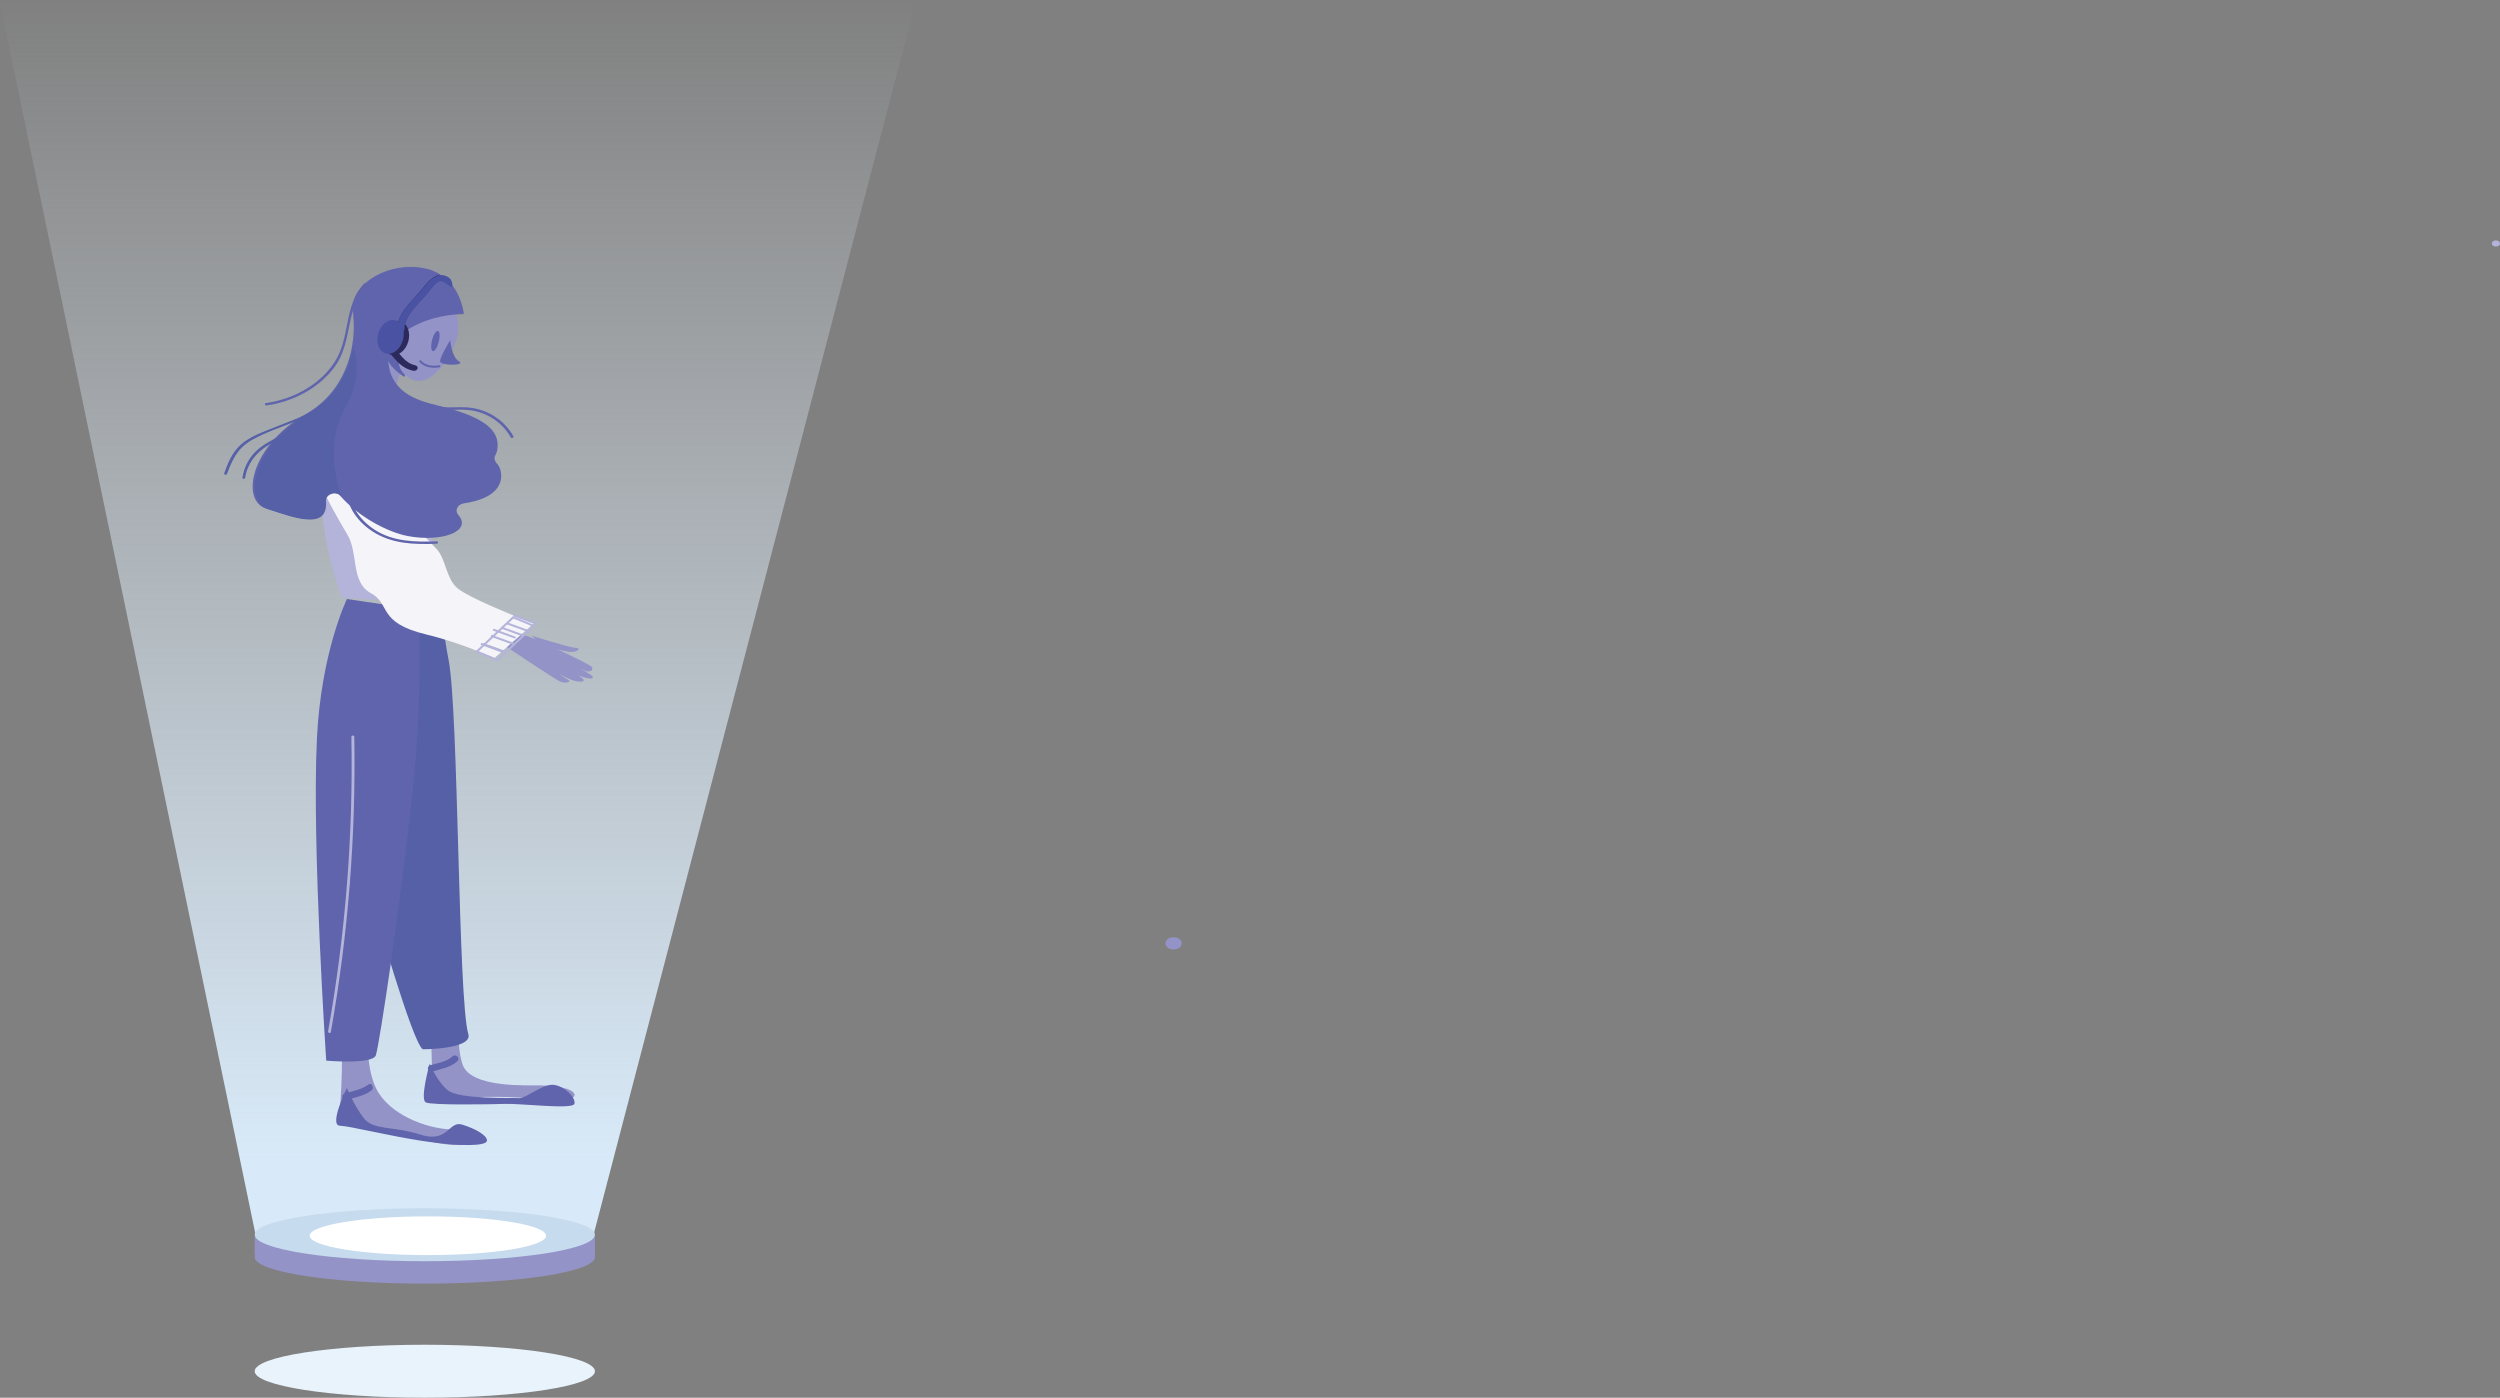 <?xml version="1.0" encoding="UTF-8"?>
<svg width="1227px" height="686px" viewBox="0 0 1227 686" version="1.1" xmlns="http://www.w3.org/2000/svg" xmlns:xlink="http://www.w3.org/1999/xlink">
    <rect x="0" y="0" width="1227" height="686" fill="#808080" stroke="none"/>
    <!-- Generator: Sketch 60 (88103) - https://sketch.com -->
    <title>Hologram</title>
    <desc>Created with Sketch.</desc>
    <defs>
        <linearGradient x1="49.999%" y1="94.35%" x2="49.999%" y2="1.499%" id="linearGradient-1">
            <stop stop-color="#D8EAF9" offset="0%"></stop>
            <stop stop-color="#E9F3FB" stop-opacity="0" offset="100%"></stop>
        </linearGradient>
    </defs>
    <g id="Page-1" stroke="none" stroke-width="1" fill="none" fill-rule="evenodd">
        <g id="Stakeholders" transform="translate(-43, -729)">
            <g id="Hologram" transform="translate(41, 720)">
                <ellipse id="Oval" fill="#9493C7" fill-rule="nonzero" cx="210.5" cy="626" rx="83.5" ry="13"></ellipse>
                <ellipse id="Oval" fill="#E9F3FB" fill-rule="nonzero" cx="210.5" cy="682" rx="83.5" ry="13"></ellipse>
                <rect id="Rectangle" fill="#9493C7" fill-rule="nonzero" x="127" y="616" width="167" height="9"></rect>
                <polygon id="Path" fill="url(#linearGradient-1)" fill-rule="nonzero" points="293.064 616 454 0 0 0.828 127.646 616"></polygon>
                <path d="M254.67,319 C254.67,319 266.431,323.087 271.764,325.771 C277.023,328.455 292.363,335.348 292.656,336.568 C293.021,337.788 292.29,338.642 290.172,338.52 C288.053,338.398 271.033,329.187 271.033,329.187 C271.033,329.187 290.975,338.947 292.656,340.777 C294.409,342.546 289.807,344.193 271.033,332.542 C271.033,332.542 289.222,341.143 288.492,342.973 C287.834,344.681 278.776,342.973 270.887,334.982 C270.887,334.982 278.046,341.204 280.529,342.424 C283.013,343.644 279.58,344.62 276.95,343.522 C274.32,342.424 247,324.063 247,324.063 L254.67,319 Z" id="Path" fill="#9493C7" fill-rule="nonzero"></path>
                <path d="M199.787,189.554 C199.787,189.554 194.478,198.184 197.482,204.107 C200.485,210.03 184,200.159 184,200.159 L186.654,175 L203,178.61 L199.787,189.554 Z" id="Path" fill="#9493C7" fill-rule="nonzero"></path>
                <path d="M200.416,194 C200.416,194 191.179,188.438 192.059,183.048 C192.939,177.658 202,179.206 202,179.206 L201.296,192.05 L200.416,194 Z" id="Path" fill="#5F64AC" fill-rule="nonzero"></path>
                <path d="M183.231,506.427 C183.231,506.427 179.492,532.797 188.071,545.77 C195.77,557.47 213.587,563.532 225.319,563.35 C237.051,563.168 243.43,570.564 227.372,570.988 C211.314,571.413 188.657,560.198 168.346,560.198 C168.346,560.198 171.279,527.523 169.006,513.095 C166.733,498.667 166,496 166,496 L183.231,506.427 Z" id="Path" fill="#9493C7" fill-rule="nonzero"></path>
                <path d="M213,501.724 C213,501.724 214.605,539.363 213.803,545.665 C213,551.967 232.626,544.233 270.419,548.93 C270.419,548.93 284.428,549.675 283.99,546.295 C283.479,542.915 273.63,541.884 267.574,541.712 C261.518,541.54 233.137,543.259 229.051,531.514 C224.965,519.77 228.322,498 228.322,498 L213,501.724 Z" id="Path" fill="#9493C7" fill-rule="nonzero"></path>
                <path d="M172.239,543 C172.239,543 175.641,551.357 180.46,557.686 C185.209,563.953 194.706,561.496 208.313,565.858 C221.92,570.282 222.204,558.915 228.795,560.943 C235.386,562.97 241.339,566.35 240.985,568.931 C240.631,571.511 228.157,571.819 209.801,569.054 C191.445,566.227 174.153,561.741 168.766,561.496 C163.309,561.25 172.239,543 172.239,543 Z" id="Path" fill="#5F64AC" fill-rule="nonzero"></path>
                <path d="M212.915,531 C212.915,531 207.934,548.622 210.994,550.066 C214.053,551.509 242.016,551.028 250.056,550.787 C258.025,550.547 283.141,553.674 283.924,550.727 C284.707,547.78 279.299,542.247 273.963,541.465 C268.698,540.623 260.088,548.141 256.887,547.961 C253.685,547.72 227.145,548.682 221.667,544.051 C216.188,539.42 212.915,531 212.915,531 Z" id="Path" fill="#5F64AC" fill-rule="nonzero"></path>
                <path d="M171.9,548.926 C175.917,547.668 180.923,546.874 184.321,544.16 C185.928,542.902 184.383,540.056 182.776,541.314 C179.563,543.763 174.804,544.557 171.097,545.749 C169.181,546.344 169.984,549.522 171.9,548.926 L171.9,548.926 Z" id="Path" fill="#5F64AC" fill-rule="nonzero"></path>
                <path d="M214.209,534.912 C218.377,533.68 223.408,532.773 226.498,529.791 C228.079,528.235 225.563,525.966 223.982,527.522 C221.395,530.05 216.724,530.763 213.275,531.8 C211.047,532.448 211.982,535.56 214.209,534.912 L214.209,534.912 Z" id="Path" fill="#5F64AC" fill-rule="nonzero"></path>
                <path d="M209.575,524 C209.575,524 234.079,523.941 231.858,516.546 C226.771,499.627 227.129,358.656 222.185,332.981 C217.241,307.307 220.322,306.301 220.322,306.301 L192.451,305 L185,452.361 C185,452.361 204.56,521.634 209.575,524 Z" id="Path" fill="#5560A6" fill-rule="nonzero"></path>
                <path d="M169.77,302.208 C169.77,302.208 215.929,306.24 217.815,302.208 C219.7,298.175 206.577,240.956 206.577,240.956 L159.89,225 C159.89,225 154.61,261.354 169.77,302.208 Z" id="Path" fill="#B4B4DA" fill-rule="nonzero"></path>
                <path d="M221.401,158.109 C221.401,158.109 227.407,160.678 226.978,170.669 C226.549,180.659 214.036,200.583 203.811,195.045 C193.658,189.508 200.594,182.828 195.017,182.486 C189.439,182.143 186.222,169.584 192.228,168.1 C198.234,166.615 196.375,159.993 201.952,158.109 C207.529,156.225 213.536,152.172 221.401,158.109 Z" id="Path" fill="#9493C7" fill-rule="nonzero"></path>
                <path d="M222.963,176 C222.963,176 223.683,184.424 227.362,186.419 C230.961,188.415 218.164,188.636 218.004,186.419 C217.844,184.202 222.963,176 222.963,176 Z" id="Path" fill="#5F64AC" fill-rule="nonzero"></path>
                <path d="M218,188.679 C218,188.679 211.571,190.367 208,186" id="Path" stroke="#5F64AC"></path>
                <path d="M162.105,529.564 C162.105,529.564 155.018,423.795 157.544,371.561 C159.579,328.969 172.28,303 172.28,303 L207.435,308.206 C207.435,308.206 209.891,346.716 204.558,397.53 C199.225,448.344 188.139,522.406 186.454,526.961 C184.77,531.575 162.105,529.564 162.105,529.564 Z" id="Path" fill="#5F64AC" fill-rule="nonzero"></path>
                <path d="M182.896,239.59 C182.896,239.59 194.158,255.803 216.317,278.49 C220.852,283.122 220.925,293.516 226.922,298.029 C229.993,300.345 236.429,303.493 243.157,306.463 C253.323,310.976 264,315.015 264,315.015 L244.62,332 C244.62,332 228.384,324.517 211.271,320.419 C186.845,314.539 194.012,305.453 183.993,300.108 C174.046,294.703 177.996,280.569 172.511,271.423 C161.468,252.953 153.715,236.858 154.008,229.197 C154.374,219.754 175.07,229.197 175.07,229.197 L182.896,239.59 Z" id="Path" fill="#F4F4F9" fill-rule="nonzero"></path>
                <path d="M229.728,256.028 C226.526,256.504 225.071,259.479 226.89,261.681 L226.963,261.74 C233.949,269.774 218.74,275.248 202.149,272.094 C192.397,270.25 178.062,262.752 169.038,252.398 C166.564,249.542 161.034,251.089 161.252,254.6 C161.252,254.659 161.252,254.719 161.252,254.778 C162.271,269.357 145.243,262.633 132.581,258.586 C119.919,254.54 125.086,227.703 151.938,212.35 C167.51,203.425 172.968,189.262 174.787,178.968 C176.097,171.47 175.515,165.995 175.515,165.995 C175.515,165.995 175.515,165.995 175.515,165.995 C175.297,163.496 175.151,161.056 175.297,158.795 C176.024,147.727 193.052,137.135 210.517,140.705 C212.336,141.062 214.01,141.598 215.465,142.312 C218.376,143.621 220.705,145.406 222.597,147.37 C228.855,154.094 229.655,163.139 229.655,163.139 C208.552,163.496 192.325,174.505 192.47,184.383 C192.689,201.401 206.442,205.448 216.339,207.887 C235.477,212.529 246.247,218.063 246.247,227.465 C246.247,229.488 245.883,231.095 245.155,232.344 C244.282,233.832 244.792,235.498 246.101,236.748 C246.174,236.807 246.247,236.867 246.247,236.926 C248.503,239.545 252.36,252.695 229.728,256.028 Z" id="Path" fill="#5F64AC" fill-rule="nonzero"></path>
                <path d="M164.362,515.596 C172.896,467.632 176.737,419.075 175.884,370.578 C175.884,369.807 174.461,369.807 174.461,370.578 C175.386,418.957 171.545,467.395 163.01,515.24 C162.868,516.011 164.22,516.307 164.362,515.596 L164.362,515.596 Z" id="Path" fill="#B4B4DA" fill-rule="nonzero"></path>
                <ellipse id="Oval" fill="#5F64AC" fill-rule="nonzero" transform="translate(215.703, 176.377) rotate(14.353) translate(-215.703, -176.377) " cx="215.703" cy="176.377" rx="1.7" ry="5.106"></ellipse>
                <polygon id="Path" stroke="#B4B4DA" points="236 328.812 246.131 333 264 316.188 253.869 312"></polygon>
                <line x1="249" y1="329" x2="238" y2="325" id="Path" stroke="#B4B4DA"></line>
                <line x1="250" y1="329" x2="239" y2="325" id="Path" stroke="#B4B4DA"></line>
                <line x1="254" y1="325" x2="243" y2="321" id="Path" stroke="#B4B4DA"></line>
                <line x1="255" y1="322" x2="244" y2="318" id="Path" stroke="#B4B4DA"></line>
                <line x1="259" y1="321" x2="248" y2="317" id="Path" stroke="#B4B4DA"></line>
                <line x1="251" y1="315" x2="262" y2="319" id="Path" stroke="#B4B4DA"></line>
                <line x1="265" y1="315" x2="254" y2="311" id="Path" stroke="#B4B4DA"></line>
                <path d="M171.7,208.486 C159.701,229.436 169.748,252.655 169.748,252.655 C167.291,249.79 161.797,251.342 162.014,254.863 C162.014,254.923 162.014,254.983 162.014,255.043 C163.026,269.666 146.113,262.921 133.537,258.863 C120.96,254.804 126.092,227.884 152.763,212.485 C168.23,203.532 173.651,189.326 175.458,179 C177.554,185.924 178.494,196.548 171.7,208.486 Z" id="Path" fill="#5560A6" fill-rule="nonzero"></path>
                <path d="M180.599,148.252 C170.648,159.347 173.965,174.22 166.52,186.229 C159.812,197.019 146.986,204.76 132.539,206.833 C131.581,206.955 132.023,208.113 132.908,207.991 C146.692,205.979 158.928,198.969 166.225,189.094 C175.292,176.72 171.311,160.566 181.852,148.862 C182.442,148.252 181.115,147.643 180.599,148.252 L180.599,148.252 Z" id="Path" fill="#5F64AC" fill-rule="nonzero"></path>
                <path d="M171.534,191.549 C170.948,197.692 164.216,203.777 158.947,208.116 C153.239,212.793 145.189,215.329 137.944,218.259 C131.724,220.795 124.625,223.105 120.015,227.388 C115.771,231.332 113.795,236.404 112.039,241.306 C111.746,241.982 113.209,242.32 113.429,241.588 C115.698,235.502 118.186,229.36 124.918,225.359 C131.504,221.415 139.701,218.823 147.092,215.78 C153.971,212.962 159.166,210.032 163.923,205.242 C168.021,201.129 172.485,196.846 172.997,191.549 C173.071,190.817 171.607,190.817 171.534,191.549 L171.534,191.549 Z" id="Path" fill="#5560A6" fill-rule="nonzero"></path>
                <path d="M147.863,216.172 C145.036,218.784 142.007,221.158 138.642,223.236 C135.546,225.077 132.249,226.62 129.422,228.876 C124.644,232.676 121.817,237.841 121.009,243.421 C120.875,244.193 122.221,244.193 122.355,243.421 C123.365,236.713 127.538,231.073 133.864,227.392 C139.248,224.246 144.296,221.277 148.805,217.062 C149.41,216.468 148.468,215.637 147.863,216.172 L147.863,216.172 Z" id="Path" fill="#5560A6" fill-rule="nonzero"></path>
                <path d="M204.497,207.283 C208.508,208.661 212.661,209.645 216.958,210.039 C221.827,210.498 226.769,209.776 231.638,210.236 C240.733,211.023 248.61,216.338 252.692,223.687 C253.122,224.409 254.339,223.752 253.91,223.031 C250.257,216.469 243.741,211.482 235.935,209.645 C231.352,208.53 226.697,208.923 222.042,208.923 C216.099,208.989 210.298,208.005 204.784,206.036 C203.996,205.774 203.638,207.02 204.497,207.283 L204.497,207.283 Z" id="Path" fill="#5F64AC" fill-rule="nonzero"></path>
                <path d="M172.003,250.572 C172.817,258.201 177.556,265.184 185.108,269.996 C194.288,275.864 204.95,276.333 216.278,275.864 C217.241,275.805 217.241,274.631 216.278,274.69 C205.394,275.101 194.955,274.749 186.144,269.174 C178.962,264.597 174.298,257.849 173.483,250.572 C173.409,249.809 171.929,249.809 172.003,250.572 L172.003,250.572 Z" id="Path" fill="#5F64AC" fill-rule="nonzero"></path>
                <path d="M263,321 C263,321 281.734,326.928 284.645,326.999 C287.555,327.069 285.391,329.257 281.808,328.975 C278.226,328.693 267.18,325.446 267.18,325.446 L263,321 Z" id="Path" fill="#9493C7" fill-rule="nonzero"></path>
                <path d="M1227,130 C1229.667,130 1229.667,127 1227,127 C1224.333,127 1224.333,130 1227,130 L1227,130 Z" id="Path" fill="#B4B4DA" fill-rule="nonzero"></path>
                <ellipse id="Oval" fill="#9493C7" fill-rule="nonzero" cx="578" cy="472" rx="4" ry="3"></ellipse>
                <ellipse id="Oval" fill="#C7DBEE" fill-rule="nonzero" cx="210.5" cy="615" rx="83.5" ry="13"></ellipse>
                <ellipse id="Oval" fill="#FFFFFF" fill-rule="nonzero" cx="212" cy="615.5" rx="58" ry="9.5"></ellipse>
                <ellipse id="Oval" fill="#2C2A5C" fill-rule="nonzero" transform="translate(196.336, 175.007) rotate(17.002) translate(-196.336, -175.007) " cx="196.336" cy="175.007" rx="6.255" ry="8.465"></ellipse>
                <path d="M224,148.996 C223.791,148.88 220.023,147.311 220.023,147.311 C217.023,145.278 214.233,149.751 212.907,151.436 C211.512,153.295 209.837,155.037 208.233,156.78 C204.395,160.905 200.488,165.145 200.488,170.606 C200.488,172.465 197,172.465 197,170.606 C197,162.88 203.558,157.593 208.512,151.668 C210.535,149.286 213.535,144.929 217.163,144 C220.023,145.278 222.256,147.021 224,148.996 Z" id="Path" fill="#2C2A5C" fill-rule="nonzero"></path>
                <path d="M192.325,181.065 C195.616,184.788 198.371,189.527 204.647,190.937 C207.02,191.445 208.015,188.737 205.642,188.229 C200.744,187.157 198.218,182.645 195.616,179.655 C194.315,178.132 190.947,179.542 192.325,181.065 L192.325,181.065 Z" id="Path" fill="#2C2A5C" fill-rule="nonzero"></path>
                <ellipse id="Oval" fill="#4A52A3" fill-rule="nonzero" transform="translate(193.688, 174.349) rotate(17.002) translate(-193.688, -174.349) " cx="193.688" cy="174.349" rx="6.255" ry="8.465"></ellipse>
                <path d="M223.018,145.879 C223.018,145.879 223.018,145.822 222.949,145.822 C222.949,145.822 222.949,145.822 222.949,145.822 C222.949,145.822 222.949,145.822 222.949,145.822 C222.879,145.764 222.809,145.649 222.739,145.591 C216.601,140.69 211.439,148.359 208.51,151.819 C203.488,157.7 196.931,162.89 197.001,170.616 C197.001,172.461 200.488,172.461 200.488,170.616 C200.488,165.196 204.394,160.987 208.231,156.893 C209.835,155.163 211.509,153.433 212.904,151.588 C214.16,149.916 217.02,145.476 220.019,147.494 C220.019,147.494 223.646,150.089 223.646,150.089 C224.623,148.244 223.297,146.283 223.018,145.879 Z" id="Path" fill="#4A52A3" fill-rule="nonzero"></path>
            </g>
        </g>
    </g>
</svg>